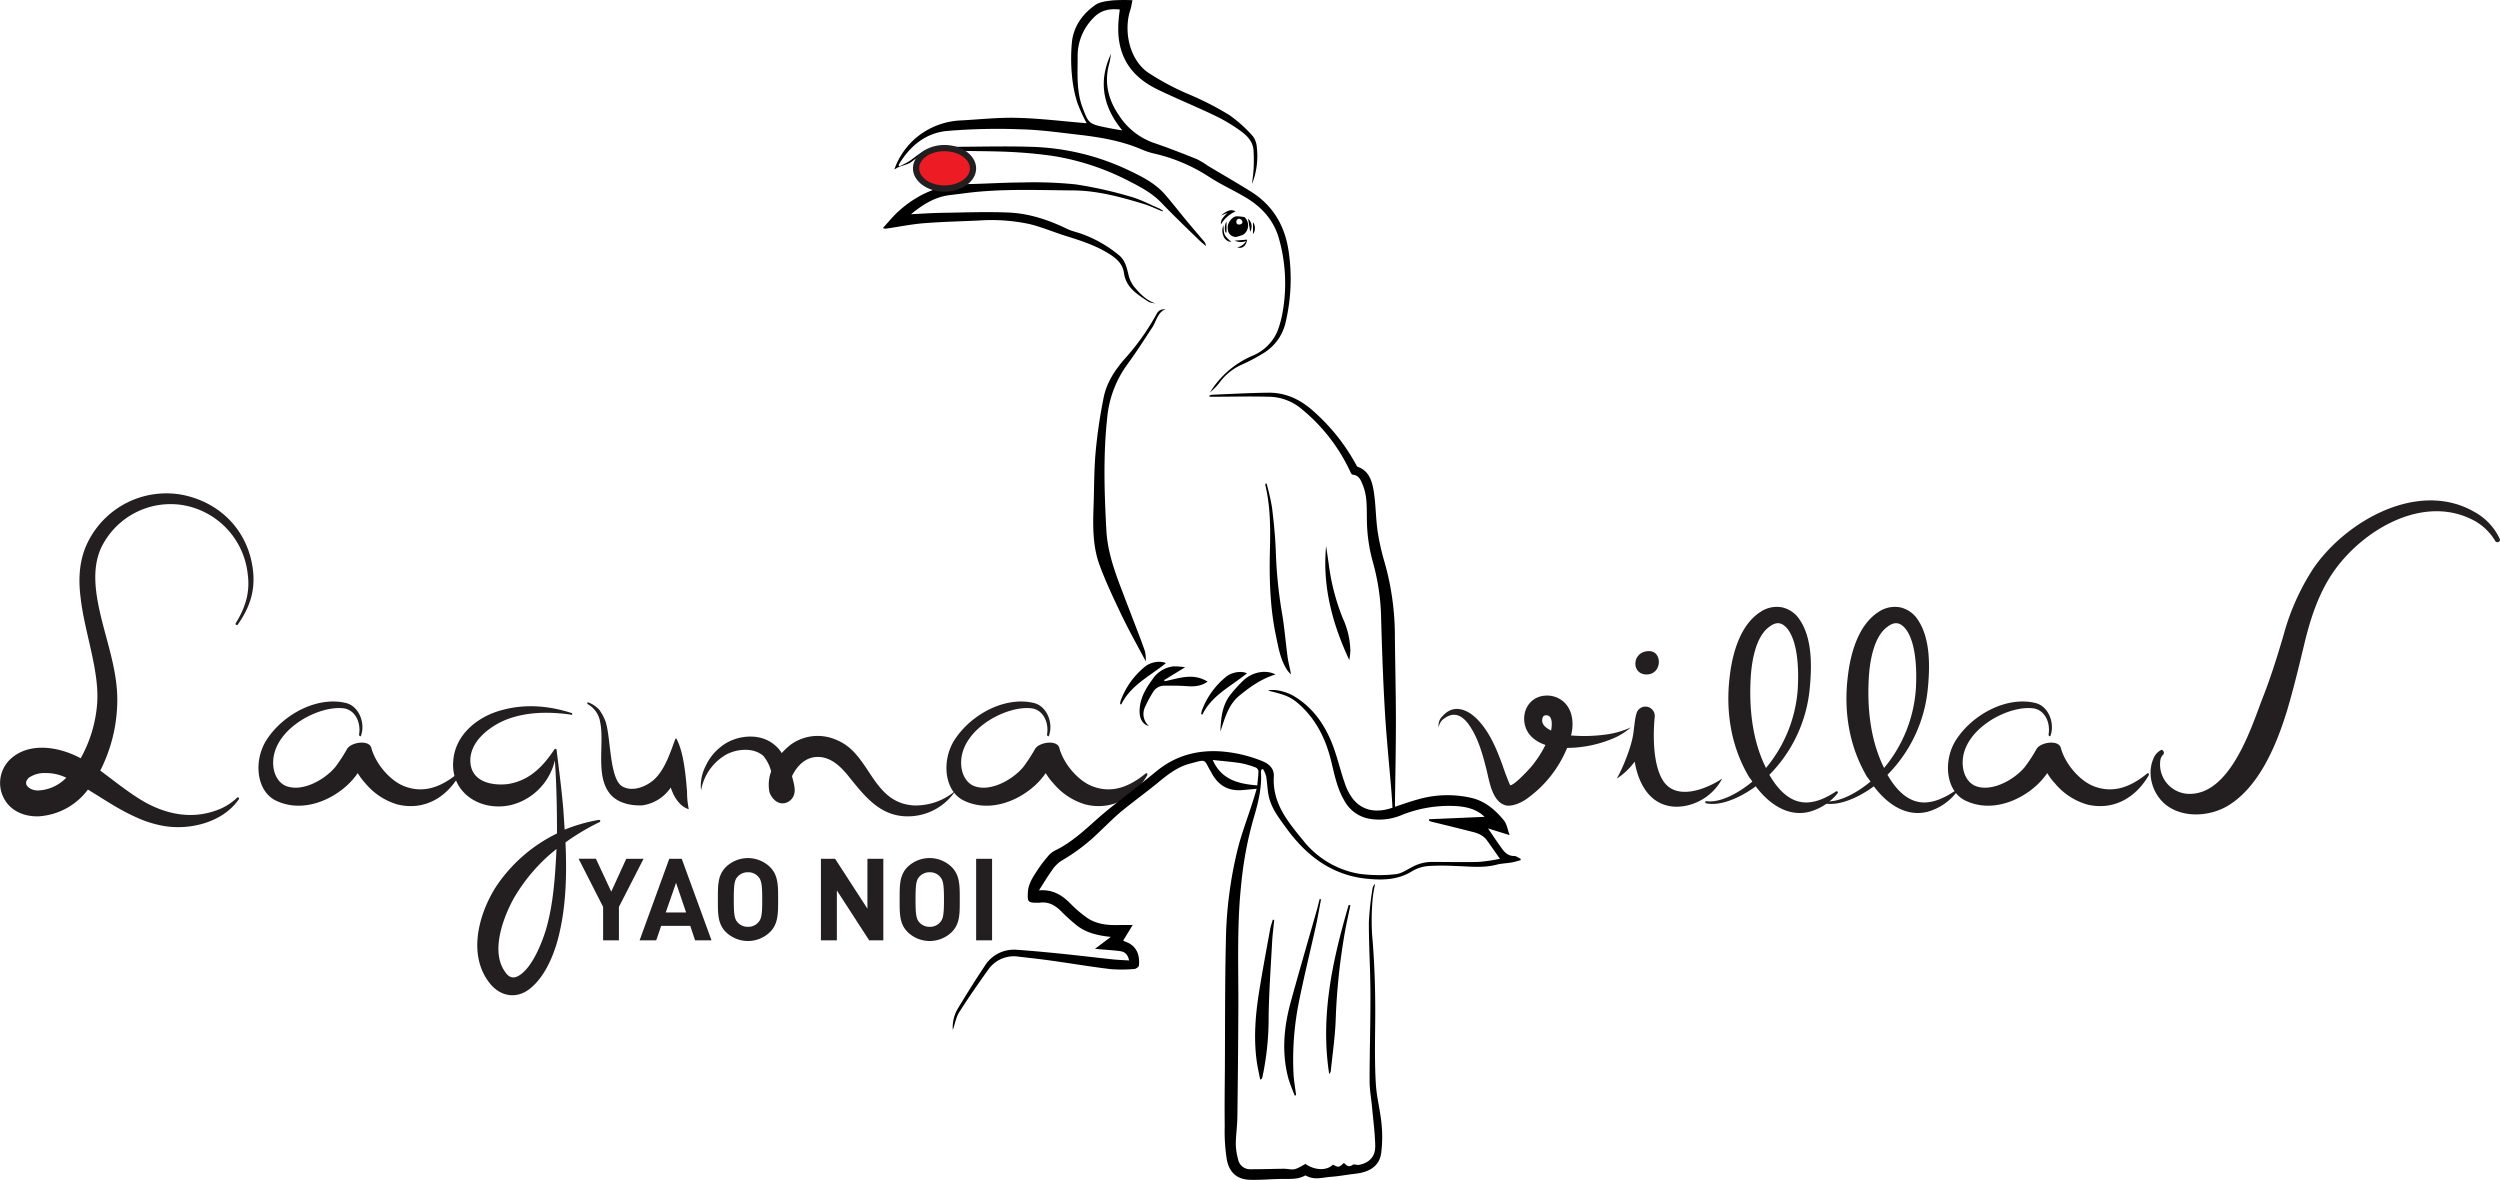 <svg xmlns="http://www.w3.org/2000/svg" viewBox="0 0 801.63 378.5"><defs><style>.cls-1{fill:#231f20;}.cls-2{fill-rule:evenodd;}.cls-3{fill:#ed1c24;}</style></defs><title>logo</title><g id="Layer_2" data-name="Layer 2"><g id="Layer_1-2" data-name="Layer 1"><path class="cls-1" d="M198.46,290.79v10.72h-5.07V290.79l-7.86-15.43h5.55L196,285.91l4.81-10.54h5.55Z"/><path class="cls-1" d="M222.88,301.52l-1.54-4.63H212l-1.58,4.63h-5.33l9.51-26.15h4l9.55,26.15Zm-6.1-18.44-3.31,9.51H220Z"/><path class="cls-1" d="M246.9,298.87a10.16,10.16,0,0,1-14.14,0c-2.64-2.64-2.57-5.91-2.57-10.43s-.07-7.79,2.57-10.43a10.16,10.16,0,0,1,14.14,0c2.64,2.64,2.61,5.91,2.61,10.43S249.54,296.23,246.9,298.87Zm-3.78-17.78a4.24,4.24,0,0,0-3.27-1.4,4.33,4.33,0,0,0-3.31,1.4c-1,1.1-1.25,2.31-1.25,7.35s.26,6.24,1.25,7.35a4.33,4.33,0,0,0,3.31,1.4,4.24,4.24,0,0,0,3.27-1.4c1-1.1,1.29-2.31,1.29-7.35S244.11,282.2,243.12,281.09Z"/><path class="cls-1" d="M278.7,301.52l-10.36-16v16h-5.11V275.37h4.55l10.36,16v-16h5.1v26.15Z"/><path class="cls-1" d="M305.18,298.87a10.16,10.16,0,0,1-14.14,0c-2.64-2.64-2.57-5.91-2.57-10.43S288.4,280.65,291,278a10.16,10.16,0,0,1,14.14,0c2.64,2.64,2.61,5.91,2.61,10.43S307.82,296.23,305.18,298.87Zm-3.78-17.78a4.24,4.24,0,0,0-3.27-1.4,4.33,4.33,0,0,0-3.31,1.4c-1,1.1-1.25,2.31-1.25,7.35s.26,6.24,1.25,7.35a4.33,4.33,0,0,0,3.31,1.4,4.24,4.24,0,0,0,3.27-1.4c1-1.1,1.29-2.31,1.29-7.35S302.39,282.2,301.4,281.09Z"/><path class="cls-1" d="M313,301.52V275.37h5.11v26.15Z"/><path class="cls-1" d="M79.42,184a25.16,25.16,0,0,0-21-22.07,24.69,24.69,0,0,0-26,13.76c-2.18,4.77-2.18,10.08-1.36,15.53,1.77,11.45,6.81,22.35,6.54,34.07a50.09,50.09,0,0,1-5.45,21.8c4.77,3.54,9.13,7.08,13.76,9.81C53,261,61,262.74,68.93,260a18,18,0,0,0,6.95-4.09c.14-.27.41-.27.68-.14a.41.41,0,0,1,0,.54c-5.18,7.49-15.94,10.08-24.53,8.45a36.42,36.42,0,0,1-8.72-2.86c-5.45-2.45-10.36-5.86-15.12-8.72a21.32,21.32,0,0,1-15.81,8.58c-4.5.14-9-1.63-11.17-5.86A10.5,10.5,0,0,1,3.8,243c6.13-5.18,15.53-3.41,22.07.14A42.32,42.32,0,0,0,31.19,225c.54-10.49-4.09-22.35-5.31-33.11-.82-6.13-.54-12.4,2.32-18.12a28.07,28.07,0,0,1,30.79-15c12.54,2.73,21.12,12.4,22.21,24.94.54,6.27-1.36,11.45-4.91,16.49a.4.4,0,1,1-.68-.41C78.74,194.74,80.24,189.84,79.42,184ZM14.56,247.88a8.81,8.81,0,0,0-5.31,1.5c-2.32,2.18.41,4.09,2.86,4.09a13.25,13.25,0,0,0,9.13-4.09A14.85,14.85,0,0,0,14.56,247.88Z"/><path class="cls-1" d="M110.49,227.17c-8-1.23-22.48,6.4-22.89,16.9-.14,3.68,1.36,6.54,3.68,7.77,5.18,2.45,12.67-1.63,16.21-5.86a51.41,51.41,0,0,0,3.82-5.86c1.36-2.18,7.09-3,7.77-.27,1.36,5,5.72,10.08,9.95,12,6.54,2.86,12.4.54,17.71-3.82a.42.42,0,0,1,.54,0v.54c-4.5,7.77-11.85,11.31-19.76,9.4a21,21,0,0,1-10.36-6.81,18.68,18.68,0,0,1-2.45-3.27,22.3,22.3,0,0,1-2.86,3.41c-5.59,5.45-15,9.4-23.3,5.45-6.4-3-7.36-12.94-3-19.62,5.45-8.31,16.35-13.9,25.34-11.72,4.22,1,6.27,6.4,4.91,10.36,0,.27-.27.41-.41.27s-.27-.27-.27-.41C115.8,231.81,114,227.85,110.49,227.17Z"/><path class="cls-1" d="M162.4,230.72c-5.45,2.18-11.85,7.09-11.58,13.49s6.68,7.77,11.85,7.22c6.95-1,11.45-5.59,15.12-11.17a.4.4,0,0,1,.68.14c.82,6.81,1.63,12.81,2.18,19.35.14,2,.27,4.22.41,6.27a53.49,53.49,0,0,1,11-3.13c.14,0,.41.14.41.27s0,.41-.14.41a73.6,73.6,0,0,0-11,6.54c.41,9.54.27,19.49-1.91,28.89-1.36,6.27-4.5,14.31-9.81,18.26-4.22,3.13-9.13,2.18-12.4-1.77-7.36-9-3.82-22.21,1.77-31.07a49.57,49.57,0,0,1,19.62-17.17c0-7.77-.14-15.67-.68-23.44A19.27,19.27,0,0,1,164,258.1c-9.81,2.32-19.49-3.82-18.67-14,.55-8.72,8.18-14.58,15.94-16.49,7.49-2,15-1.23,21.94,1,.27,0,.27.14.27.41s-.14.27-.41.14C176,228.13,168.8,228.26,162.4,230.72Zm14,43.19a56.83,56.83,0,0,0-11.58,14c-3.41,6.13-7.63,17.17-2.86,23.71,1.23,1.91,2.73,2.32,4.63,1.09,4.09-2.59,7.22-10.36,8.58-15,2.32-8.18,2.86-17,3.27-25.48Z"/><path class="cls-1" d="M220.85,259.47c-2.32-.68-3.82-2.73-4.77-4.5a18.26,18.26,0,0,1-1-2.45,13.21,13.21,0,0,1-9.13,5.72c-3.27.14-6.81-.54-9.27-2.59-6.27-5.45-2.73-16.76-4.22-24a8,8,0,0,0-4-5.86.3.3,0,1,1,.27-.54,9.47,9.47,0,0,1,3.41,2.32,16,16,0,0,1,2,3.68c1.77,5.18,1.23,18.26,5.31,20.85,3.27,2,7.9.14,10.49-2.32,3.27-3.13,5-8.45,6.54-12.67,0-.14.27-.41.41-.27,2.32,4.22,3,11.85,3.41,16.9A29,29,0,0,0,220.85,259.47Z"/><path class="cls-1" d="M226.17,245.84a16.5,16.5,0,0,1,5-6.4c4.5-3.68,12.13-4.63,16.9-.82a10.31,10.31,0,0,1,2.59,2.86,24.43,24.43,0,0,1,2.73-2.59A14.74,14.74,0,0,1,267.59,237c4.63,1.77,6.95,4.63,9.81,8.72,4,6,7.36,12,15.53,12.54a19.56,19.56,0,0,0,13.49-4.77,18.34,18.34,0,0,1-13.35,8.17c-9.81,1-15-5.31-20.58-12.26-2.59-3.27-5.72-6.54-9.95-6.68s-6.95,2.86-8.58,6.13c.41,1.77,1.23,4.09.68,5.86a4,4,0,0,1-2.32,2.59c-2.59,1.09-4.77-1-5.59-3.27a12.36,12.36,0,0,1,.54-6.68,12.76,12.76,0,0,0-2.45-4.91c-3.13-2.86-8.45-2.32-11.85-.55a16.58,16.58,0,0,0-8.18,11.58A13.63,13.63,0,0,1,226.17,245.84Z"/><path class="cls-1" d="M331.09,227.17c-8-1.23-22.48,6.4-22.89,16.9-.14,3.68,1.36,6.54,3.68,7.77,5.18,2.45,12.67-1.63,16.21-5.86a51.41,51.41,0,0,0,3.82-5.86c1.36-2.18,7.09-3,7.77-.27,1.36,5,5.72,10.08,9.95,12,6.54,2.86,12.4.54,17.71-3.82a.42.42,0,0,1,.54,0v.54c-4.5,7.77-11.85,11.31-19.76,9.4a21,21,0,0,1-10.36-6.81,18.68,18.68,0,0,1-2.45-3.27,22.27,22.27,0,0,1-2.86,3.41c-5.59,5.45-15,9.4-23.3,5.45-6.4-3-7.36-12.94-3-19.62,5.45-8.31,16.35-13.9,25.34-11.72,4.22,1,6.27,6.4,4.91,10.36,0,.27-.27.41-.41.27s-.27-.27-.27-.41C336.4,231.81,334.63,227.85,331.09,227.17Z"/><path class="cls-1" d="M462.57,229.63c3.54-4.09,8.18-2.18,11.45,1.36,3.82,4.09,5.86,9.27,7.63,14,.82,2.45,1.77,5,2.59,6.81,1.36,0,5.86-4.91,6.68-5.86a35.25,35.25,0,0,0,4.63-7.08c-3.27-1.09-6-3.27-6.68-6.81-.82-4.5,1.91-8.72,6.68-9a8,8,0,0,1,5.86,2c2.86,2.59,3.27,6.81,2.45,10.36l-.14.41a50.45,50.45,0,0,0,12-.41,27.55,27.55,0,0,0,7.22-2.18,21.26,21.26,0,0,1-6.81,4,38.41,38.41,0,0,1-13.63,2.59,37.48,37.48,0,0,1-12.81,16.22c-1.63,1.23-4.77,2.72-6.95,2.18-4.36-1.23-5.18-7.9-6.13-11.58-1.23-4.91-2.59-9.67-5.18-13.63-2-3.13-4.77-5.18-8.18-2.73a4,4,0,0,0-1.91,3A3.89,3.89,0,0,1,462.57,229.63Zm34.34.14a1.62,1.62,0,0,0-2-.14,2.45,2.45,0,0,0-.41,1.5c.14,1.64,1.63,2.45,2.86,3.13C497.59,233,497.86,230.85,496.9,229.76Z"/><path class="cls-1" d="M518.43,249.66c2-3.54,4.77-10.36,5.31-14.58.27-1.91.41-3.82.82-5.72l.14-.41a3,3,0,0,1,3.54-2.32,3.06,3.06,0,0,1,2.32,3.54c-.54,5.86-.54,15.67,3,20.58,4.36,6,13.76,2.18,18.67-1.09a17,17,0,0,1-9.67,8.18c-4.91,1.63-10.08,1-13.76-3-2.59-2.86-4-6.81-4.63-10.63A21.69,21.69,0,0,1,518.43,249.66Zm10.36-40.88c-5.59,0-5.86,7.49-.82,7.49S533.15,208.78,528.79,208.78Z"/><path class="cls-1" d="M561.9,250.61c-.27-.41-.68-1-1-1.36-5.86-9.81-7.63-21.12-6.27-32.29.82-7.22,3.27-16.49,9.81-20.71a9.33,9.33,0,0,1,7-1.5,9.15,9.15,0,0,1,5.72,4.09c4,6,3.82,15,3.13,21.94a45.29,45.29,0,0,1-12.94,27.66c2.59,4.5,6.54,9.13,12.26,8.86,3.13-.14,6.27-1.63,9.13-3.54.27-.14.41,0,.54.14s0,.27,0,.41a17.7,17.7,0,0,1-9.13,6c-7.09,1.77-13.22-2.86-17.17-8.18-4,3-10.76,6.54-15.94,5.45-.14-.14-.27-.27-.27-.41s.14-.27.41-.27C551.95,257.56,558.22,253.74,561.9,250.61Zm14.58-30.11c.27-5.45.14-14.31-3.27-18.8-1.77-2.18-3.54-2.45-5.72-.82-4.63,3.13-5.86,11.58-6.13,16.62-.54,9.67.54,20,4.91,28.75A44.32,44.32,0,0,0,576.48,220.5Z"/><path class="cls-1" d="M599.77,250.61c-.27-.41-.68-1-1-1.36-5.86-9.81-7.63-21.12-6.27-32.29.82-7.22,3.27-16.49,9.81-20.71a9.33,9.33,0,0,1,7-1.5,9.15,9.15,0,0,1,5.72,4.09c4,6,3.82,15,3.13,21.94a45.29,45.29,0,0,1-12.94,27.66c2.59,4.5,6.54,9.13,12.26,8.86,3.13-.14,6.27-1.63,9.13-3.54.27-.14.41,0,.54.14s0,.27,0,.41a17.7,17.7,0,0,1-9.13,6c-7.09,1.77-13.22-2.86-17.17-8.18-4,3-10.76,6.54-15.94,5.45-.14-.14-.27-.27-.27-.41s.14-.27.41-.27C589.83,257.56,596.1,253.74,599.77,250.61Zm14.58-30.11c.27-5.45.14-14.31-3.27-18.8-1.77-2.18-3.54-2.45-5.72-.82-4.63,3.13-5.86,11.58-6.13,16.62-.54,9.67.54,20,4.91,28.75A44.32,44.32,0,0,0,614.35,220.5Z"/><path class="cls-1" d="M652.23,227.17c-8-1.23-22.48,6.4-22.89,16.9-.14,3.68,1.36,6.54,3.68,7.77,5.18,2.45,12.67-1.63,16.21-5.86a51.27,51.27,0,0,0,3.82-5.86c1.36-2.18,7.09-3,7.77-.27,1.36,5,5.72,10.08,9.95,12,6.54,2.86,12.4.54,17.71-3.82a.42.42,0,0,1,.54,0v.54c-4.5,7.77-11.86,11.31-19.76,9.4a21,21,0,0,1-10.36-6.81,18.61,18.61,0,0,1-2.45-3.27,22.36,22.36,0,0,1-2.86,3.41c-5.59,5.45-15,9.4-23.3,5.45-6.4-3-7.36-12.94-3-19.62,5.45-8.31,16.35-13.9,25.34-11.72,4.22,1,6.27,6.4,4.91,10.36,0,.27-.27.41-.41.27s-.27-.27-.27-.41C657.55,231.81,655.78,227.85,652.23,227.17Z"/><path class="cls-1" d="M746.93,185.34c-3.82,6.27-6,12.94-7.77,20-1.77,7.36-3.54,14.85-5.72,22.21-3.27,10.76-8.72,24.39-18.8,30.66-5.72,3.54-14.17,4.22-19.76.14-4.5-3.27-6.68-9.95-4.36-15.12a5,5,0,0,1,2.18-2.59.6.6,0,0,1,1,.27c.27.27.14.68,0,1a3.22,3.22,0,0,0-1,2A9.46,9.46,0,0,0,702,254.56c12.81.14,19.49-20,23.16-29.84,2.73-6.81,5-14,7.08-21.12a74.67,74.67,0,0,1,9.67-21.53c10.49-15.12,33.66-28.34,51.64-17.85a18.88,18.88,0,0,1,8,8.58.75.75,0,0,1-.41,1,.84.84,0,0,1-1-.27,17.72,17.72,0,0,0-7.77-7.09C775.68,158.36,755.65,171.17,746.93,185.34Z"/><path class="cls-2" d="M333.14,285.5c4.48-.37,7.35,1.53,10,4.13a38.38,38.38,0,0,0,5.62,4.8c3.08,2,6.66,2.3,10.26,2.18,1.28,0,2.57,0,4.18,0l-3.06,5c.31.14.6.3.92.42,3.71,1.37,4.46,4.7,4.13,7.61-.05.41-.9,1-1.41,1.06a45.7,45.7,0,0,1-7.67.05c-6.28-.75-12.53-1.81-18.79-2.69-3.56-.5-7.14-.89-10.71-1.31a10,10,0,0,0-9.82,4.3c-3.18,4.44-6.3,8.92-9.22,13.52-1,1.57-1.31,3.58-2.05,5.71a11.81,11.81,0,0,1,1.5-6.7c2.79-4.62,5.65-9.22,8.65-13.71A11,11,0,0,1,326,304.55c4.82.33,9.64.79,14.45,1.28,5.43.55,10.85,1.21,16.28,1.79,1.7.18,3.42.23,5.32.36-.41-2-1.46-2.83-2.92-3-2.09-.29-4.2-.4-6.3-.58l-1.71-.16,5.06-3.82c-4.17-.43-7.91-1.29-11-3.76a57.91,57.91,0,0,1-4.91-4.45c-2-2-4.16-3.19-7-2.74a3.88,3.88,0,0,1-.46,0c-3.16,0-3.39-.19-3.22-3.36.14-2.76,1.66-4.94,3.09-7.13a42.42,42.42,0,0,1,3.16-4.19,7.61,7.61,0,0,1,2.31-2c5.35-2.55,9.56-6.53,13.92-10.41,3.76-3.34,7.84-6.32,11.78-9.47,2.37-1.9,4.75-3.79,7.1-5.72,6.15-5,13.26-6.85,21.07-6.21a43.87,43.87,0,0,1,12.7,3.06c2.31.92,3.87,2.46,3.73,4.92-.51,8.55,4.47,14.51,9.39,20.5a29.17,29.17,0,0,0,17.91,10.71,47.16,47.16,0,0,0,11.66.15c1.83-.15,3.62-1.36,5.33-2.27a13.32,13.32,0,0,1,6.5-1.67c5,0,9.91.12,14.85,0a56.05,56.05,0,0,0,6.86-1c-1.49-2.13-2.78-4-4.08-5.82s-3.12-2.45-5.11-2.92Q465.32,265,459,263.48a5.44,5.44,0,0,1-.78-.32c0-.16,0-.32,0-.47l17.82-.77c-2.49-2.41-5.54-3.17-8.83-3.43a40.72,40.72,0,0,0-18.12,3,18.31,18.31,0,0,1-9.7,1.09,11.29,11.29,0,0,1-8.29-5.8C428.86,253,428,248.86,427,244.7c-1.7-7.33-4.79-13.9-10.57-19-2.5-2.19-4.23-2.92-9.87-4.26,1.94-.61,5.82.26,8.37,1.79,6.12,3.68,9.93,9.22,12.41,15.71,1.5,3.92,2.43,8.07,3.8,12a17.41,17.41,0,0,0,2.64,5.19c3,3.79,7.5,4.69,12.73,2.86-.12-1.84-.22-3.73-.38-5.61-.7-8.47-1.57-16.93-2.07-25.41-.58-9.88-.92-19.77-1.2-29.66a71.53,71.53,0,0,0-2.7-18.28,52.47,52.47,0,0,1-1.87-14.17c-.06-3.44.08-6.92-1.26-10.21-.64-1.57-1.17-3.24-3.28-3.44-.25,0-.53-.43-.67-.72a56.67,56.67,0,0,0-16.46-20.94,16.68,16.68,0,0,0-10.11-3.34c-5.66-.16-11.33,0-17,0h-1.68c0-.11,0-.22-.07-.33a3,3,0,0,1,.84-.3c6-.25,12-.59,18.07-.66,5.87-.07,10.74,2.41,15,6.39a63.07,63.07,0,0,1,13.22,16.79c.11.22.26.52.46.59,3.5,1.22,4.53,4.34,5.06,7.37.75,4.29.69,8.71,1.29,13a72.31,72.31,0,0,0,2.13,9.76,86.24,86.24,0,0,1,3.43,22.83c.08,9.49.33,19,.34,28.47,0,8.86-.19,17.71-.3,26.57,0,.3,0,.6,0,1,2.52-.82,4.93-1.7,7.39-2.37a34.08,34.08,0,0,1,17-.5c4.46,1,7.82,3.87,10.6,7.33.89,1.12,1.1,2.79,1.77,4.63l-6.91-2.14c1.28,1.88,2.6,3.88,4,5.84,1.07,1.53,2.14,3,4.38,3,.68,0,1.38.58,2.07.9,0,.15,0,.29,0,.44-1,.25-2,.58-3,.75-1.57.27-3.19.29-4.71.69-4.44,1.17-8.92.52-13.39.42a75.53,75.53,0,0,0-8.35,0,12,12,0,0,0-5.23,1.59c-4.58,2.92-9.56,3-14.63,2.5-11.27-1.14-19.4-7.38-25.84-16.24-2.33-3.21-4.82-6.36-5.65-10.36-.42-2.06-.46-4.19-.81-6.27a9.91,9.91,0,0,0-1-2.31l-.48.14a2.85,2.85,0,0,0-.18.8c.33,5.19-.94,10.11-2.4,15a118.2,118.2,0,0,0-3.93,21c-1.43,13.27-.86,26.57-.92,39.87q-.08,17.17-.31,34.35c0,3-.48,6.06-.51,9.1a20,20,0,0,0,.73,4.86,3.89,3.89,0,0,0,4,3.21c3.55,0,7.11-.11,10.66-.16a14.64,14.64,0,0,1,1.83.16c1.67.19,2.15,0,5.11-1.71,3,2.12,6.86,2.23,8.81.24,1.89.94,1.89.94,3.53-.56.79.77,1.55,1.54,2.83.61.44-.32,1.38.17,2.05,0,3.22-.6,5.21-2.63,5.16-6-.08-4.1-.62-8.19-1-12.28-.26-2.86-.8-5.72-.81-8.58,0-9.23.3-18.46.27-27.69,0-7.73-.52-15.46-.5-23.19a92.59,92.59,0,0,1,1.18-10.87,2.31,2.31,0,0,1,.84-1.46,39.45,39.45,0,0,0-.81,4.83,80,80,0,0,0-.2,11.11c.91,10.08,1.14,20.17,1,30.28-.06,6-.13,12,.23,17.94.25,4.24,1.41,8.42,1.81,12.66a41.42,41.42,0,0,1-.1,9.5c-.54,3.85-3.36,6.05-8.21,6.6-2.64.29-5.27.81-7.92,1s-5.2,1.09-7.74-.26c-.17-.09-.44-.21-.56-.14-2.17,1.23-4.53,1.06-6.89,1.08-3.55,0-7.11.37-10.66.28-4.08-.11-6.64-2.1-7.52-6.47a58.4,58.4,0,0,1-.67-10.75c-.08-6.08,0-12.16.05-18.25.08-13.67,0-27.33.32-41a131,131,0,0,1,4-30.41c1.21-4.56,2.89-9,4.34-13.5.5-1.55,1-3.12,1.53-5-1.79.16-3.25.3-4.72.42-4.53.36-7.72-1.65-9.79-5.6l-.07-.14c-2.55-4.25-1.18-4.24-6.86-2.74-4.15,1.09-7.38,3.75-10.62,6.42-3.7,3-7.6,5.83-11.3,8.87-2.34,1.93-4.46,4.12-6.68,6.19A61,61,0,0,1,340.36,276a10.43,10.43,0,0,0-3.08,3.14C335.88,281.06,334.67,283.12,333.14,285.5Zm70-33.66c.14-1.49.35-3,.38-4.55a1.54,1.54,0,0,0-.82-1.17,28.62,28.62,0,0,0-5-1.44c-3-.45-5.93-.66-8.84-1C391.63,250,397,251.33,403.11,251.84Z"/><path class="cls-2" d="M288.41,53.33a29.19,29.19,0,0,0,3.4-1.81c2.27-1.61,4.33-3.58,7.2-4a34.52,34.52,0,0,1,5.23-.44c8.82,0,17.64-.28,26.45,0a77.57,77.57,0,0,1,30.85,7.34c4.49,2.13,8.94,4.3,12.23,8.18,2.43,2.86,4.75,5.83,7.15,8.72,1.67,2,3.4,4,5.09,6a2.7,2.7,0,0,1,.69,1.58c-.66-.57-1.35-1.1-2-1.71-4.12-4-8.3-8-12.29-12.17-3-3.12-6.7-5.07-10.49-7a80.5,80.5,0,0,0-24.2-8c-4.73-.69-9.52-1.11-14.3-1.33-6.59-.3-13.2-.17-19.8-.46a16.36,16.36,0,0,0-11.32,3.64c-1.11.87-2.7,1.1-4.05,1.66-.46.19-.87.47-1.48.81a23.68,23.68,0,0,1,5.9-9.19,23.93,23.93,0,0,1,15.77-6.55c6-.34,12.05-1,18.06-.8,7,.18,14,1.05,20.94,1.63l1,.08a52.52,52.52,0,0,1-3-6.59,40.86,40.86,0,0,1-1.7-8.57,56.14,56.14,0,0,1,0-11.1c.61-5,3.56-9,7.68-11.8C352.94.53,355,.33,356.8.12a57.9,57.9,0,0,1,6.33-.05c-.28,1.28-.39,2.23-.69,3.11-2.17,6.52-.45,15.89,5.8,20.16a80.94,80.94,0,0,0,13.21,7A97.31,97.31,0,0,1,394.2,36.9a43,43,0,0,1,7.52,6.77A6.49,6.49,0,0,1,403,47.2,24.36,24.36,0,0,1,401.46,59c.18-1.74.46-3.48.53-5.23a52.66,52.66,0,0,0-.05-5.57c-.19-3-2.26-4.87-4.41-6.41a53.75,53.75,0,0,0-8.2-4.83c-5.89-2.81-11.94-5.29-17.83-8.11s-10.4-6.87-12.16-13.4c-1.09-4-.88-8.14-.27-12.39-3.27-.37-6.16.19-8.52,2.74a17.24,17.24,0,0,0-5,12.37c0,5.36-.4,10.71,1.42,15.9.09.24.16.49.26.73,1.94,5,1.94,5,8.65,6.32,1.2.23,2.4.43,4,.71-6.28-7.65-7.78-15.76-3.61-24.62-.19,1-.3,2.12-.58,3.14-1.68,6-.41,11.5,3.06,16.56a21.83,21.83,0,0,0,11.14,8.88c4.65,1.57,9.23,3.38,13.8,5.2a27.72,27.72,0,0,1,3.7,2.22c4.57,2.74,9.19,5.39,13.7,8.21,7.09,4.44,10.92,10.95,12.12,19.18a60.54,60.54,0,0,1-.89,22.4,15.57,15.57,0,0,1-7,10.12A57.88,57.88,0,0,1,398,117a17.9,17.9,0,0,0-7.06,5.82,21.61,21.61,0,0,1-2.94,3,29.52,29.52,0,0,1,13.43-11.67,14.87,14.87,0,0,0,8.1-7.74,32.75,32.75,0,0,0,1.88-7.12,52.76,52.76,0,0,0-1.27-22.65c-1.6-5.83-5.34-10.06-10.38-13.13-3.95-2.4-8.22-4.28-12.07-6.81a54.57,54.57,0,0,0-17.81-7.51,22.6,22.6,0,0,1-3.8-1.27c-6.7-2.88-13.81-4-21-4.81-5.88-.68-11.78-1.5-17.68-1.64a192.63,192.63,0,0,0-23.92.54c-6.85.7-11.89,5-15.37,10.92Z"/><path class="cls-2" d="M372.78,67.8c-2.07-.83-4.1-1.82-6.23-2.46-7.3-2.2-14.74-4.23-22.35-4.28-11.43-.08-22.89-.61-34.3.83l-5.51.69c-4.75.62-8.61,3.08-12.28,6.11,3.36-.16,6.72-.4,10.09-.45,7.06-.11,14.13-.38,21.17-.09,6.58.28,12.81,2.34,18.75,5.22,1.7.82,3.62,1.16,5.37,1.86A39.92,39.92,0,0,1,359,82c1.8,1.56,2.28,3.81,2.83,6A9.73,9.73,0,0,0,363.7,92c1.86,2.18,3.85,4.31,6.76,5.27a6.42,6.42,0,0,1-2.17-.5c-3.49-2.34-7.24-4.45-7.9-9.28-.4-2.94-2.47-4.68-4.9-6.19-4.38-2.72-9.21-4.23-14.06-5.75-3.77-1.19-7.43-2.76-11.26-3.69a58,58,0,0,0-16.29-1.15c-5.87.27-11.75.4-17.61.86-3.88.31-7.73,1.09-11.59,1.66a3.06,3.06,0,0,1-1.61-.08c1.68-1.81,3.23-3.77,5.06-5.42,6-5.39,13-8.56,21.24-8.68,6.13-.09,12.26-.52,18.39-.54a130.94,130.94,0,0,1,17.13.61A131,131,0,0,1,362.33,63c3.24.88,6.27,2.52,9.38,3.84a8.41,8.41,0,0,1,1.2.76Z"/><path class="cls-2" d="M367.4,212.06c-2.79-5.26-5.58-10.2-8-15.3s-4.85-10.22-6.8-15.51c-2.23-6-2.18-12.42-1.95-18.77.22-5.87.14-11.76.67-17.6a164.79,164.79,0,0,1,2.56-17.37c1-5.06,3.91-9.28,7.31-13.06a75.2,75.2,0,0,0,9.65-13.74c.65-1.16,1.27-1.5,2.93-1.62-2.62,1.11-2.94,3.83-4.26,5.86-2.62,4-5.18,8-8,11.86A34.33,34.33,0,0,0,355,134.22c-1.27,11.94-.89,23.89-.24,35.83.33,6.14,2.24,12,4.41,17.74,1.69,4.47,3.41,8.92,5.12,13.39,1,2.58,2,5.15,2.88,7.78A13.32,13.32,0,0,1,367.4,212.06Z"/><path class="cls-2" d="M408.58,295c-.23,2.4-.55,4.79-.68,7.2-.42,7.92-1,15.84-1.11,23.77a91.55,91.55,0,0,1-1.94,19.16,5.07,5.07,0,0,1-.23.73c0,.07-.17.11-.54.33-.4-2.09-.86-4.07-1.13-6.07-1-7.43-.38-14.82.79-22.16,1.07-6.65,2.31-13.27,3.51-19.89.19-1.08.58-2.12.88-3.18Z"/><path class="cls-2" d="M423.59,288.37c-.54,2.8-1,5.61-1.61,8.38-1.81,8.17-3.83,16.3-5.48,24.51a94.07,94.07,0,0,0-1.74,22.9c.11,2.34.55,4.66.83,7l-.41.15a58.08,58.08,0,0,1-2.06-5.5c-2.2-8.24-1.46-16.44.76-24.54,2.69-9.8,5.55-19.56,8.33-29.34.35-1.2.62-2.43.93-3.64Z"/><path class="cls-2" d="M406.12,155a74,74,0,0,1,1.75,7.7c.58,4.7,1.05,9.42,1.22,14.15a145,145,0,0,0,2,19.81c.82,4.76,1.17,9.6,1.83,14.39.24,1.69.8,3.34,1,5.19a13.31,13.31,0,0,1-1.2-1.4c-2.19-3.36-2.8-7.26-3.6-11.07-1.93-9.19-2.15-18.49-1.91-27.83.18-6.85.12-13.7-1.49-20.43a1.13,1.13,0,0,1,.09-.43Z"/><path class="cls-2" d="M433,290.28c-.54,2.61-1.12,5.21-1.62,7.82a202.13,202.13,0,0,0-3.1,29.31c-.24,5.34-1,10.66-1.56,16a1.58,1.58,0,0,1-.52.94c-2.88-18.67,1.1-36.5,6.26-54.19Z"/><path class="cls-2" d="M373.49,218.43c4.5-.89,9-2.79,13.74.14-2.2,1.54-4.42,1.61-6.75,1.44s-4.63-.17-6.94-.14a4.18,4.18,0,0,0-3.86,2.13,39.36,39.36,0,0,0-2.54,4.74,5.16,5.16,0,0,0,1.27,6.08c-1.86-.49-2.91-2.11-3-4.42-.08-4.09,1.8-7.4,4.14-10.58a9.3,9.3,0,0,1,6.75-4.15,22.69,22.69,0,0,1,3.71.29l-6.75,4.13Z"/><path class="cls-2" d="M425.22,175.08c.31,2.1.62,4.2.91,6.3a69.43,69.43,0,0,0,4.47,16.93A26.37,26.37,0,0,1,433,208.76a28.71,28.71,0,0,1-.35,2.89C427.15,199.83,424,187.91,425.22,175.08Z"/><path class="cls-2" d="M409,216.27c-4.61,1.41-8.19,4-11.61,6.8-3.62,3-4.65,7.34-6.08,11.51.19-4.29.54-8.52,3.37-12a44.85,44.85,0,0,1,4.06-4.44C401.62,215.46,405.88,214.65,409,216.27Z"/><path class="cls-2" d="M399.84,215.9c-5.08,4.16-11.25,7-14.32,13.27l-.35-.18a5.38,5.38,0,0,1,.16-1A25.16,25.16,0,0,1,393,217.13C394.83,215.54,398,215,399.84,215.9Z"/><path d="M396.22,76c-1.7-.2-2.58-1.27-2.56-3.15,0-1.36,1.38-3.46,2.94-3.49a14.78,14.78,0,0,1,2.37.25c.13,0,.25.19.36.3a3.6,3.6,0,0,1-.63,5.3A11.69,11.69,0,0,1,396.22,76ZM397.31,72c.66,0,1.09-.35,1.09-.87a1.25,1.25,0,0,0-1.21-1,1,1,0,0,0-.75,1.06C396.46,71.73,396.73,72,397.31,72Z"/><path d="M391.48,71.95c-.13-1.69,1.11-2.53,2-3.69l-1.89.85a6.7,6.7,0,0,1,2.21-1.48,2.5,2.5,0,0,1,2.37.16A10.54,10.54,0,0,0,391.48,71.95Z"/><path d="M399.57,77.3a4.83,4.83,0,0,1-3.68-.13l4-.33c-.29,2-1.57,3.06-3.16,2.46A4.18,4.18,0,0,0,399.57,77.3Z"/><path d="M392.28,72.19c.16,3.24.16,3.24,2.53,5.38C392.62,77.51,391.28,74.81,392.28,72.19Z"/><path d="M400.87,74.3l-.67-4.19A3.33,3.33,0,0,1,400.87,74.3Z"/><path d="M401.77,75.08V71.24A3.24,3.24,0,0,1,401.77,75.08Z"/><path d="M393,74.57a4.35,4.35,0,0,1,.28-3.56v3.55Z"/><path class="cls-2" d="M373.84,212.64c-5.08,4.16-11.25,7-14.32,13.27l-.35-.18a5.5,5.5,0,0,1,.16-1A25.18,25.18,0,0,1,367,213.88C368.83,212.28,372,211.74,373.84,212.64Z"/><ellipse class="cls-3" cx="302.86" cy="53.98" rx="9.13" ry="6.49"/><path class="cls-1" d="M302.86,61.47c-5.58,0-10.12-3.36-10.12-7.49s4.54-7.49,10.12-7.49S313,49.85,313,54,308.44,61.47,302.86,61.47Zm0-13c-4.48,0-8.12,2.46-8.12,5.49s3.64,5.49,8.12,5.49S311,57,311,54,307.34,48.49,302.86,48.49Z"/></g></g></svg>